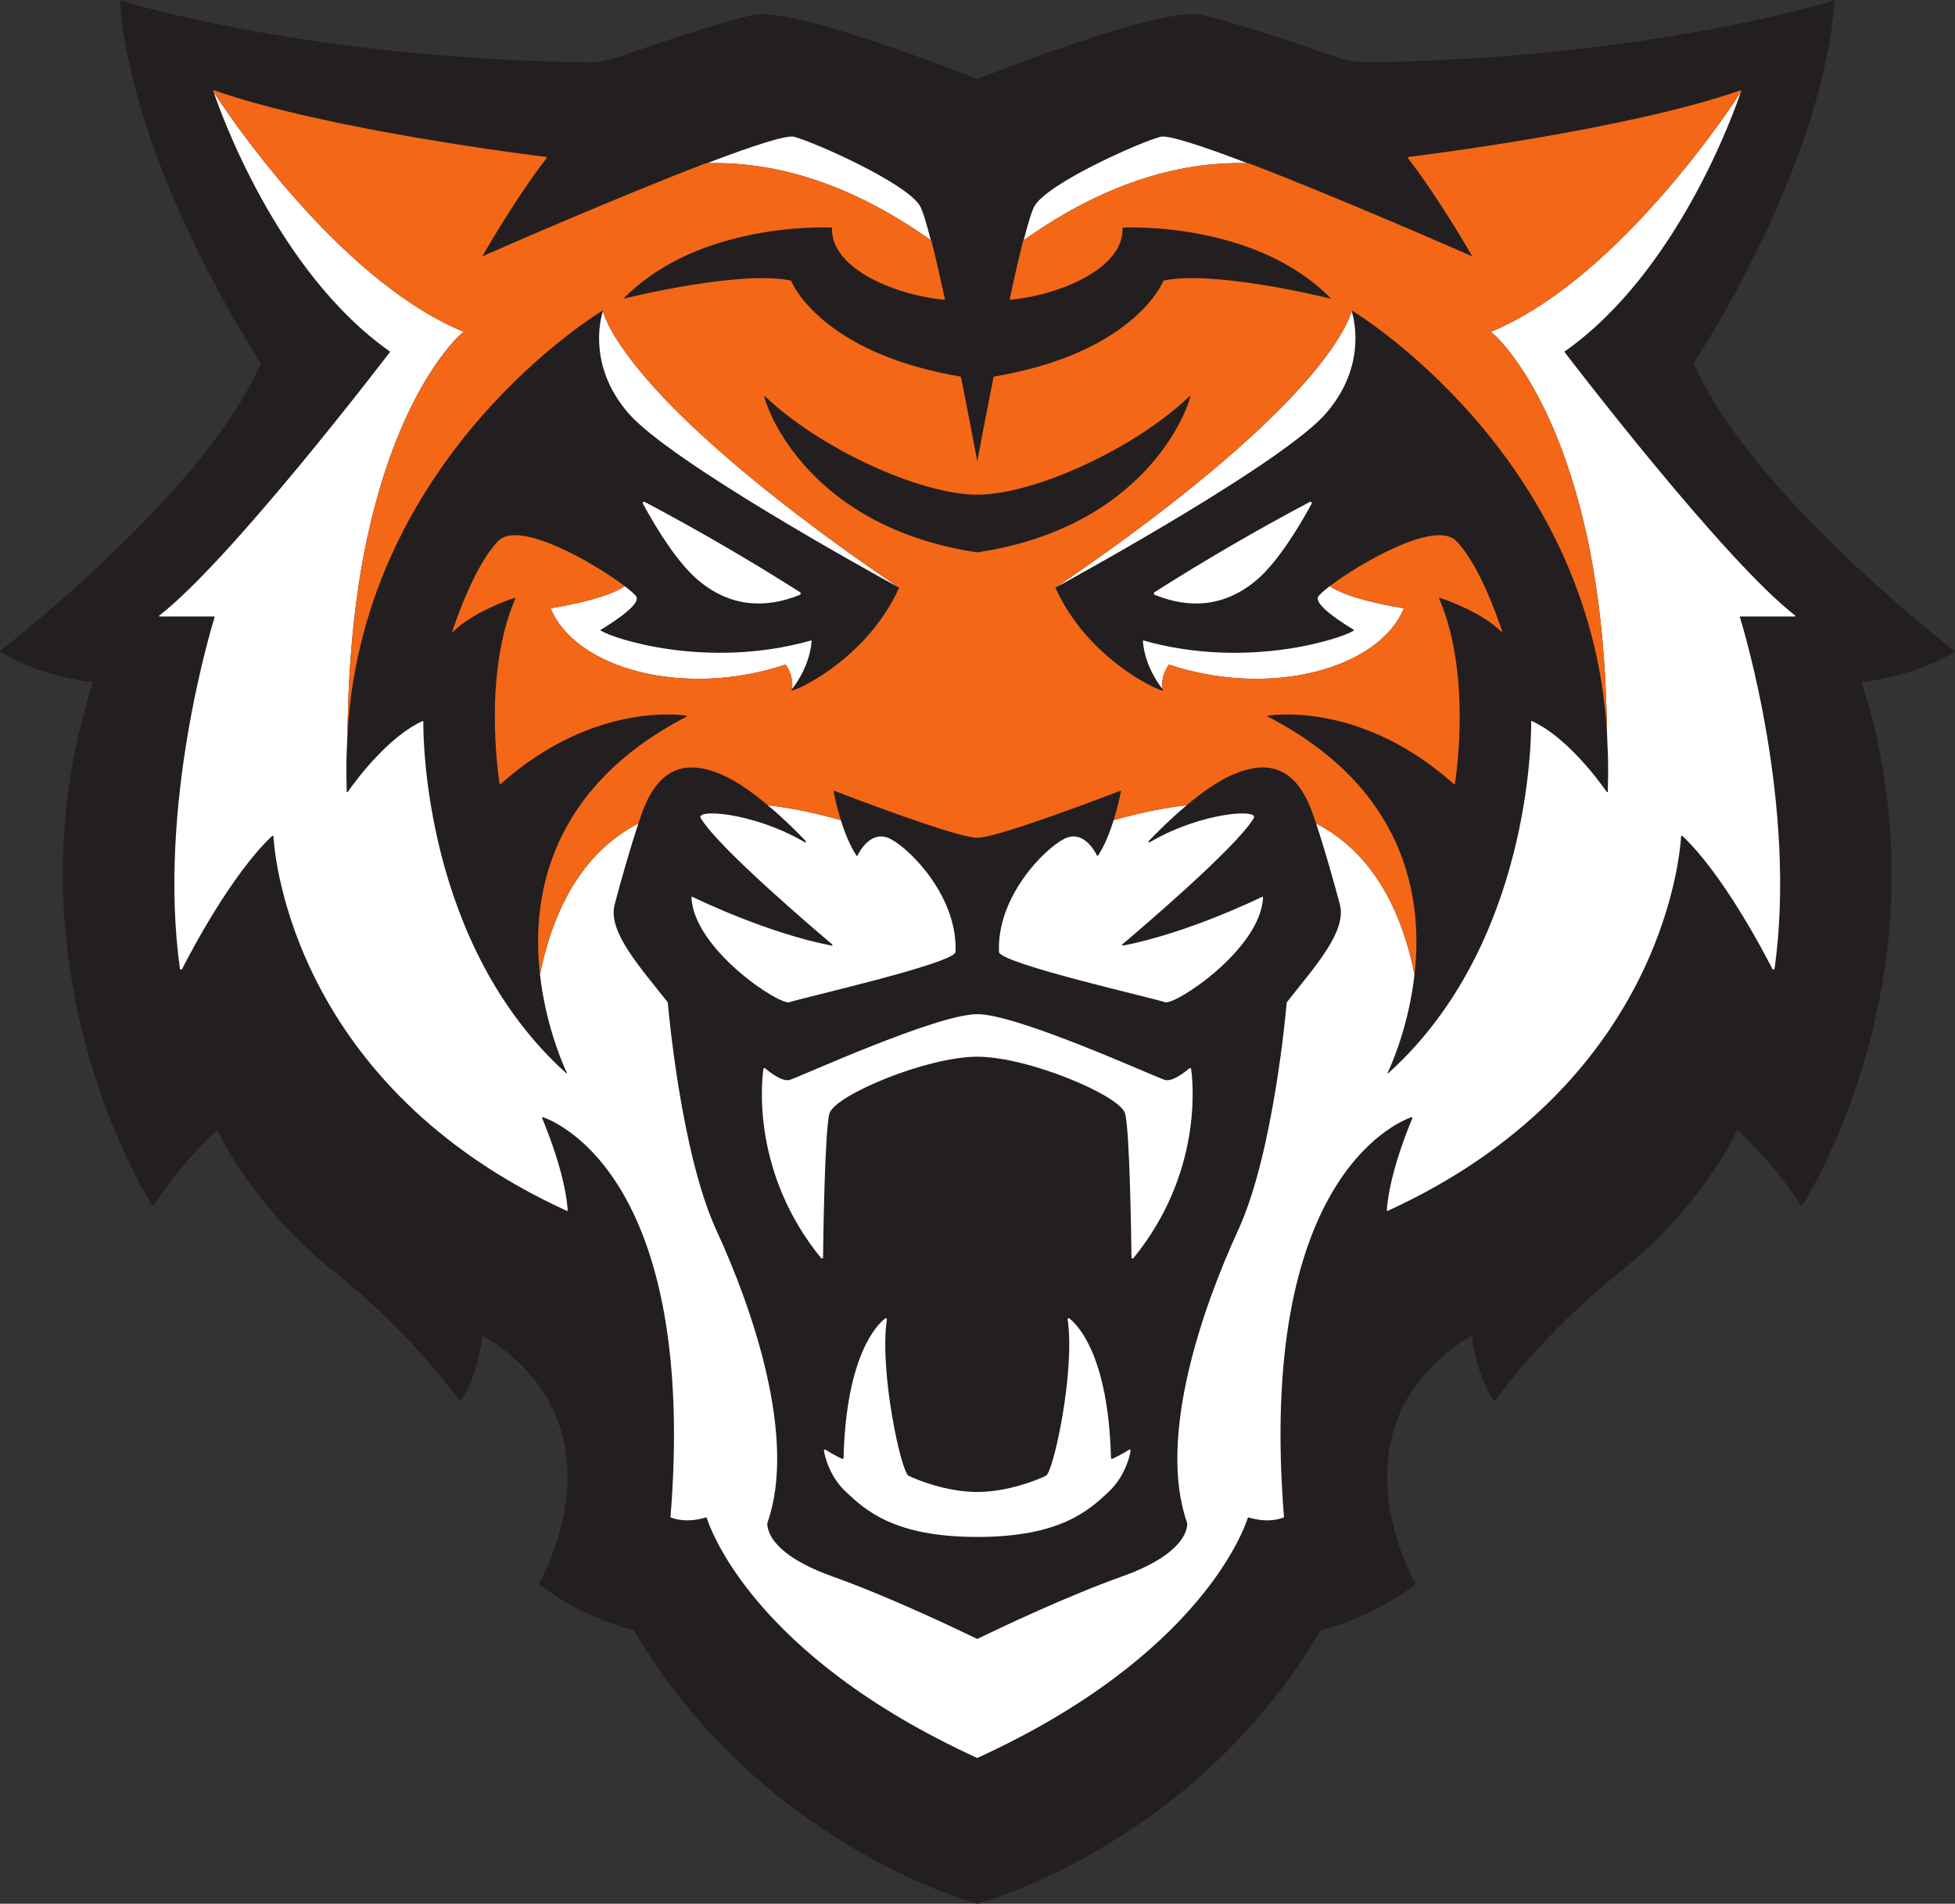 <?xml version="1.0" encoding="UTF-8" standalone="no"?>
<svg
   xmlns:dc="http://purl.org/dc/elements/1.1/"
   xmlns:cc="http://creativecommons.org/ns#"
   xmlns:rdf="http://www.w3.org/1999/02/22-rdf-syntax-ns#"
   xmlns:svg="http://www.w3.org/2000/svg"
   xmlns="http://www.w3.org/2000/svg"
   xmlns:sodipodi="http://sodipodi.sourceforge.net/DTD/sodipodi-0.dtd"
   xmlns:inkscape="http://www.inkscape.org/namespaces/inkscape"
   version="1.1"
   id="svg2"
   xml:space="preserve"
   width="507.307"
   height="494.053"
   viewBox="0 0 507.307 494.053"
   sodipodi:docname="Bengal.eps"><rect x="0" y="0" width="507.307" height="494.053" fill="#333333" stroke="none"/><defs
     id="defs6" /><sodipodi:namedview
     pagecolor="#ffffff"
     bordercolor="#666666"
     borderopacity="1"
     objecttolerance="10"
     gridtolerance="10"
     guidetolerance="10"
     inkscape:pageopacity="0"
     inkscape:pageshadow="2"
     inkscape:window-width="640"
     inkscape:window-height="480"
     id="namedview4" /><g
     id="g10"
     inkscape:groupmode="layer"
     inkscape:label="ink_ext_XXXXXX"
     transform="matrix(1.333,0,0,-1.333,0,494.053)"><g
       id="g12"
       transform="scale(0.1)"><path
         d="m 3625.09,2378.17 c 11.68,1.43 110.98,14.71 179.26,59.59 0.59,0.39 0.69,1.22 0.12,1.66 -22.95,17.78 -401.24,313.2 -507.18,559.61 -0.14,0.33 -0.13,0.66 0.07,0.95 9.5,14.36 249.64,380.28 274.02,704.3 0.06,0.72 -0.56,1.31 -1.26,1.1 -24.47,-7.58 -374.09,-112.96 -907.84,-120.4 -20.4,-0.28 -40.67,3.18 -59.92,9.93 -61.13,21.4 -203.34,70.15 -265.81,82.64 -79.31,15.86 -421.86,-120.19 -433.77,-124.94 -0.05,-0.02 -0.08,0 -0.12,0 -0.05,0.02 -0.19,0.07 -0.24,0.09 -0.05,-0.02 -0.19,-0.07 -0.23,-0.09 -0.04,0 -0.07,-0.02 -0.12,0 -11.91,4.75 -354.47,140.8 -433.78,124.94 -62.45,-12.49 -204.67,-61.24 -265.8,-82.64 -19.26,-6.75 -39.51,-10.21 -59.91,-9.93 -533.76,7.44 -883.381,112.82 -907.853,120.4 -0.696,0.21 -1.313,-0.38 -1.262,-1.1 24.379,-324.02 264.531,-689.94 274.031,-704.3 0.192,-0.29 0.207,-0.62 0.07,-0.95 C 401.613,2752.62 23.336,2457.2 0.371,2439.42 -0.188,2438.98 -0.09,2438.15 0.504,2437.76 68.785,2392.88 168.078,2379.6 179.754,2378.17 c 0.637,-0.07 0.949,-0.7 0.758,-1.31 -175.11,-546.65 99.074,-991.03 116.547,-1018.52 0.406,-0.64 1.324,-0.62 1.718,0.01 48.856,78.4 114.633,139.23 123.301,147.1 0.512,0.46 1.203,0.31 1.492,-0.32 6.524,-14.05 72.532,-150.9 225.469,-273.25 152.328,-121.87 236.383,-240.142 245.375,-253.091 0.406,-0.578 1.258,-0.551 1.688,0.02 32.574,44.471 41.976,114.801 43.328,126.341 0.09,0.75 0.968,1.14 1.613,0.74 280.507,-172.749 117.257,-466.48 107.947,-482.71 -0.26,-0.45 -0.09,-0.95 0.32,-1.258 85.27,-65.613 177.47,-88.024 184.27,-89.613 0.26,-0.059 0.48,-0.239 0.62,-0.469 C 1477.56,118.48 1887.91,3.898 1901.87,0.102 V 0 c 0.05,0 0.09,-0.012 0.18,0 0.01,0 0.07,0.02 0.09,0.031 C 1902.15,0.02 1902.2,0 1902.21,0 c 0.09,-0.012 0.14,0 0.18,0 v 0.102 c 0.01,0 0.03,0.008 0.03,0.008 0.01,0 0.02,-0.008 0.03,-0.008 V 0 c 0.05,0 0.1,-0.012 0.18,0 0.01,0 0.07,0.02 0.09,0.031 C 1902.73,0.02 1902.79,0 1902.8,0 c 0.09,-0.012 0.13,0 0.18,0 V 0.102 C 1916.94,3.898 2327.29,118.48 2570.66,531.84 c 0.13,0.23 0.35,0.41 0.61,0.469 6.8,1.589 99.01,24 184.27,89.613 0.41,0.308 0.58,0.808 0.32,1.258 -9.31,16.23 -172.57,309.961 107.95,482.71 0.64,0.4 1.52,0.01 1.6,-0.74 1.36,-11.54 10.76,-81.87 43.33,-126.341 0.43,-0.571 1.28,-0.598 1.69,-0.02 9,12.949 93.05,131.221 245.37,253.091 152.95,122.35 218.96,259.2 225.47,273.25 0.29,0.63 0.99,0.78 1.5,0.32 8.67,-7.87 74.45,-68.7 123.3,-147.1 0.4,-0.63 1.31,-0.65 1.72,-0.01 17.48,27.49 291.66,471.87 116.55,1018.52 -0.2,0.61 0.11,1.24 0.75,1.31"
         style="fill:#231f20;fill-opacity:1;fill-rule:nonzero;stroke:none"
         id="path14" /><path
         d="m 1557.45,2553.38 c -98.83,62.77 -199.76,121.43 -302.5,175.84 -2.22,1.18 -4.57,-1.5 -3.29,-3.83 26.02,-47.52 66.78,-114.78 108.48,-149.54 60.19,-50.15 127.44,-55.64 196.97,-27.57 1.98,0.8 2.18,3.93 0.34,5.1 z m 757.92,-926.86 c -8.28,-7.09 -32.99,-26.77 -47.7,-22.64 -17.87,5.02 -285.86,128.02 -365.23,128.02 h -0.03 c -79.37,0 -347.35,-123 -365.24,-128.02 -14.7,-4.13 -39.41,15.55 -47.7,22.64 -1.25,1.06 -3.15,0.33 -3.37,-1.29 -3.87,-27.67 -22.02,-203.47 112.31,-368.25 1.24,-1.52 3.77,-0.77 3.79,1.19 0.45,37.59 3.35,248.46 12.49,280.45 10.04,35.13 188.86,110.45 287.72,110.45 h 0.03 c 98.86,0 277.67,-75.32 287.71,-110.45 9.15,-31.99 12.05,-242.86 12.49,-280.45 0.03,-1.96 2.57,-2.71 3.81,-1.19 134.32,164.78 116.17,340.58 112.3,368.25 -0.22,1.62 -2.13,2.35 -3.38,1.29 z M 2197.69,883.891 c -10.31,-7.082 -25.76,-14.629 -32.06,-17.61 -1.37,-0.64 -2.86,0.399 -2.9,1.91 -5.2,199.539 -65.02,258.979 -81.12,271.419 -1.47,1.14 -3.5,-0.07 -3.23,-1.91 14.96,-101.25 -27.73,-297.18 -42.1,-304.372 -14.6,-7.289 -73,-31.629 -133.84,-31.629 h -0.03 c -60.84,0 -119.24,24.34 -133.84,31.629 -14.37,7.192 -57.06,203.122 -42.1,304.372 0.27,1.84 -1.76,3.05 -3.23,1.91 -16.1,-12.44 -75.93,-71.88 -81.11,-271.419 -0.04,-1.511 -1.55,-2.55 -2.9,-1.91 -6.3,2.981 -21.77,10.528 -32.07,17.61 -1.55,1.07 -3.63,-0.11 -3.31,-1.961 2.38,-13.282 11.6,-50.719 43.06,-80.231 38.93,-36.488 94.92,-87.578 255.5,-87.578 h 0.03 c 160.57,0 216.57,51.09 255.49,87.578 31.47,29.512 40.69,66.949 43.06,80.231 0.33,1.851 -1.75,3.031 -3.3,1.961 z M 2549.9,2729.22 c -102.75,-54.41 -203.68,-113.07 -302.51,-175.84 -1.83,-1.17 -1.63,-4.3 0.35,-5.1 69.53,-28.07 136.78,-22.58 196.97,27.57 41.69,34.76 82.46,102.02 108.48,149.54 1.27,2.33 -1.07,5.01 -3.29,3.83"
         style="fill:#ffffff;fill-opacity:1;fill-rule:nonzero;stroke:none"
         id="path16" /><path
         d="m 1812.03,3238.57 c -8.71,34.13 -16.27,58.91 -21.57,67.47 -26.74,43.57 -197.43,120.56 -244.34,133.93 -15.07,4.3 -83.68,-18.51 -169.67,-51.36 5,0.13 10,0.23 15.02,0.23 138.85,0 280.25,-50.52 420.56,-150.27 z m -589.29,-336.08 c 80.55,-94.06 474.62,-311.44 526.9,-339.8 l 0.01,0.02 c 0,0.01 -0.01,0.01 -0.02,0.01 0,0.01 -0.01,0.01 -0.02,0.02 -0.02,0.01 -0.05,0.03 -0.08,0.05 -155.66,105.25 -369.46,264.09 -493.24,408.71 -66.13,77.26 -80.23,119.89 -82.69,129.19 0,-0.01 -0.03,-0.01 -0.03,-0.01 0,-0.01 0.02,-0.02 0.02,-0.03 -5.65,-18.13 -28.07,-108.11 49.15,-198.16 z m 394.87,-1036.9 c -121.8,23.81 -254.1,87.13 -270.04,94.9 -0.72,0.35 -1.58,-0.2 -1.55,-1 4.27,-101.26 172.23,-211.45 191.06,-204.31 19.06,7.31 320.47,75.25 322.95,97.66 4.83,104.97 -84.92,198.18 -126.14,219.96 -36.94,19.64 -60.27,-23.18 -64.7,-32.26 -0.36,-0.72 -1.37,-0.79 -1.81,-0.13 -13.13,19.8 -23.21,45.83 -30.51,69.19 l -0.44,0.12 c -49.89,14.18 -97.58,23.93 -141.79,28.99 31.32,-26.3 58.26,-53.42 71.99,-67.75 5.19,-5.43 1.87,-5.4 -1.96,-3.19 -101.85,58.87 -218.01,64.9 -199.28,43.9 35.28,-57.36 220.76,-215.28 253.7,-243.1 3.25,-2.74 0.69,-3.41 -1.48,-2.98 z m -941.102,415.36 c -0.008,-0.09 -0.008,-0.18 -0.012,-0.26 v -0.01 c 0.012,0.09 0.004,0.18 0.012,0.27 z m 567.482,117.59 c 88.63,-22.45 192.81,-17.25 285.16,13.95 l 0.76,-0.99 c 0.07,-0.09 0.15,-0.19 0.22,-0.31 9.85,-14.26 13.89,-30.71 11.58,-46.55 34.43,44.37 37.83,86.05 38.16,93.77 0.03,0.68 -0.59,1.12 -1.24,0.93 -201.26,-57 -384.88,3.64 -408.86,19.13 -0.79,0.5 -1.14,1.35 -0.33,1.82 12.78,7.57 76.27,46.18 69.7,63.45 -1.34,3.57 -9.82,11.41 -22.98,21.43 l -0.2,-0.13 c -37.34,-25.94 -133.62,-41.24 -144.16,-42.84 23.07,-56.72 85.75,-101.76 172.19,-123.66 z m 1884.32,-117.86 0.01,0.01 c -0.01,0.08 -0.01,0.17 -0.02,0.26 0.01,-0.09 0.01,-0.18 0.01,-0.27 z m 366.39,227.24 c -138.15,106.97 -434.25,493.68 -448.95,512.92 -0.35,0.46 -0.17,1.02 0.29,1.35 221.25,155.55 331.83,472.17 342.93,505.27 -7.35,-11.52 -65.72,-101.67 -155.12,-203.47 -115.68,-131.69 -227.27,-220.42 -331.69,-263.72 9.74,-6.97 60.36,-54.76 111.37,-164.99 32.21,-69.63 58.19,-150.43 77.22,-240.15 23.7,-111.8 35.86,-237.79 37.57,-374.44 v 0 c 0.37,-6.41 0.44,-13.07 0.72,-19.54 0.54,-12.18 1.21,-24.26 1.37,-36.73 0.28,-19.43 0.1,-39.23 -0.56,-59.41 -0.02,-0.5 -0.35,-0.87 -0.74,-1.02 -0.16,-0.06 -0.31,0.12 -0.49,0.16 -0.22,0.03 -0.46,-0.04 -0.62,0.19 v 0 c -6.35,9.16 -29.55,41.67 -61.09,74.01 -0.02,0.03 -0.04,0.05 -0.06,0.07 -24.52,25.14 -54.07,50.17 -84.65,64.07 -0.32,0.14 -0.66,0.08 -0.95,-0.08 -0.31,-0.18 -0.54,-0.49 -0.53,-0.9 0.28,-28.95 -0.83,-434.06 -277.54,-683.96 -0.58,-0.52 -1.26,-0.93 -1.64,-0.87 -0.37,0.06 -0.43,0.61 0.21,2.01 0.51,1.07 1.1,2.38 1.77,3.83 0.07,0.15 0.13,0.3 0.19,0.45 10.7,23.75 39.75,95.09 49.94,186.55 l -0.39,1.89 c -29.66,143.57 -94.04,241.73 -191.3,291.83 16.46,-49.39 33.63,-109.71 46.4,-158.06 13.48,-52.42 -48.01,-119.91 -103.29,-190.01 -0.13,-0.16 -0.2,-0.29 -0.21,-0.5 -0.82,-9.69 -25.44,-293.01 -94.55,-443.25 -70.29,-152.72 -157.54,-404.791 -99.43,-569.682 0.02,-0.058 0.03,-0.047 0.04,-0.097 0.2,-1.231 8.25,-56.231 -126.02,-104.211 -108.03,-38.598 -234.61,-98.7 -281.94,-121.66 v -0.051 c -0.03,0 -0.07,0 -0.1,0 -0.11,-0.059 -0.21,-0.02 -0.32,0 -0.03,0 -0.07,0 -0.11,0 v 0.051 c -0.01,0 -0.02,0.011 -0.03,0.011 0,0 -0.01,-0.011 -0.02,-0.011 v -0.051 c -0.03,0 -0.07,0 -0.11,0 -0.11,-0.02 -0.21,-0.059 -0.32,0 -0.02,0 -0.07,0 -0.1,0 v 0.051 c -47.32,22.96 -173.91,83.062 -281.95,121.66 -134.26,47.98 -126.2,102.98 -126.01,104.211 0.01,0.05 0.02,0.039 0.04,0.097 58.11,164.891 -29.13,416.962 -99.43,569.682 -69.1,150.24 -93.72,433.56 -94.54,443.25 -0.02,0.21 -0.09,0.34 -0.22,0.5 -55.28,70.1 -116.76,137.59 -103.29,190.01 12.78,48.35 29.94,108.67 46.39,158.06 -97.25,-50.1 -161.62,-148.26 -191.29,-291.83 l -0.39,-1.89 c 10.2,-91.46 39.24,-162.8 49.94,-186.55 0.06,-0.15 0.13,-0.3 0.2,-0.45 0.66,-1.45 1.26,-2.76 1.76,-3.83 0.65,-1.4 0.58,-1.95 0.21,-2.01 -0.38,-0.06 -1.06,0.35 -1.64,0.87 -276.716,249.9 -277.817,655.01 -277.536,683.96 0.004,0.41 -0.227,0.72 -0.535,0.9 -0.278,0.16 -0.618,0.22 -0.946,0.08 -30.574,-13.9 -60.125,-38.93 -84.64,-64.07 -0.028,-0.02 -0.051,-0.04 -0.071,-0.07 -31.543,-32.34 -54.746,-64.85 -61.086,-74.01 h -0.003 c -0.157,-0.23 -0.399,-0.16 -0.625,-0.19 -0.176,-0.04 -0.321,-0.22 -0.493,-0.16 -0.386,0.15 -0.707,0.52 -0.726,1.02 -0.668,20.18 -0.848,39.98 -0.574,59.41 0.171,12.47 0.832,24.55 1.375,36.73 0.289,6.47 0.355,13.13 0.726,19.54 h -0.004 c 1.707,136.65 13.867,262.64 37.571,374.44 19.027,89.72 45.007,170.52 77.222,240.15 51.008,110.23 101.633,158.02 111.367,164.99 -104.422,43.3 -216.007,132.03 -331.687,263.72 -89.406,101.8 -147.774,191.95 -155.121,203.47 11.097,-33.1 121.687,-349.72 342.926,-505.27 0.468,-0.33 0.64,-0.89 0.289,-1.35 -14.696,-19.24 -310.805,-405.95 -448.942,-512.92 -0.773,-0.6 -0.301,-1.76 0.676,-1.76 h 106.055 c 0.687,0 1.211,-0.56 1.011,-1.22 -7.148,-23.06 -111.593,-367.77 -67.648,-684.15 0.312,-2.25 3.387,-2.79 4.41,-0.77 16.973,33.4 95.766,183.82 175.082,258.82 0.949,0.89 2.5,0.32 2.574,-0.98 2.504,-42.24 41.344,-486.68 571.303,-728.98 0.69,-0.31 1.51,0.15 1.48,0.92 -0.4,10.38 -4.61,70.71 -49.53,179.32 -0.51,1.22 0.59,2.54 1.83,2.1 32.18,-11.38 300.2,-126.2 247.95,-778.072 -0.03,-0.437 0.15,-0.828 0.55,-1.007 4.15,-1.84 29.49,-11.86 68.59,-0.02 0.53,0.16 1.09,-0.051 1.25,-0.57 5.12,-16.719 88.19,-267.031 526.23,-467.563 0.12,-0.047 0.24,-0.008 0.36,0 0.04,0.024 0.08,0.043 0.11,0.063 0.04,-0.02 0.08,-0.039 0.12,-0.063 0.12,-0.008 0.25,-0.047 0.36,0 438.05,200.532 521.12,450.844 526.23,467.563 0.17,0.519 0.73,0.73 1.25,0.57 39.1,-11.84 64.45,-1.82 68.6,0.02 0.4,0.179 0.57,0.57 0.53,1.007 -52.23,651.872 215.79,766.692 247.96,778.072 1.24,0.44 2.35,-0.88 1.84,-2.1 -44.92,-108.61 -49.14,-168.94 -49.53,-179.32 -0.04,-0.77 0.79,-1.23 1.48,-0.92 529.95,242.3 568.79,686.74 571.29,728.98 0.08,1.3 1.63,1.87 2.58,0.98 79.32,-75 158.11,-225.42 175.08,-258.82 1.02,-2.02 4.1,-1.48 4.41,0.77 43.95,316.38 -60.5,661.09 -67.65,684.15 -0.2,0.66 0.33,1.22 1.02,1.22 h 106.06 c 0.96,0 1.44,1.16 0.67,1.76 z m -1219.81,-96.42 0.78,0.99 c 92.34,-31.2 196.53,-36.4 285.16,-13.95 86.44,21.9 149.11,66.94 172.18,123.66 -10.54,1.6 -106.82,16.9 -144.16,42.84 l -0.2,0.13 c -13.16,-10.02 -21.64,-17.86 -22.97,-21.43 -6.58,-17.27 56.91,-55.88 69.69,-63.45 0.8,-0.47 0.46,-1.32 -0.33,-1.82 -23.97,-15.49 -207.6,-76.13 -408.86,-19.13 -0.65,0.19 -1.28,-0.25 -1.24,-0.93 0.33,-7.72 3.73,-49.4 38.17,-93.77 -2.32,15.84 1.73,32.29 11.57,46.55 0.08,0.12 0.16,0.22 0.21,0.31 z m -219.69,151.24 c 0,-0.01 -0.01,-0.01 -0.02,-0.02 0,0 -0.01,0 -0.02,-0.01 l 0.02,-0.02 c 52.28,28.36 446.35,245.74 526.9,339.8 77.21,90.05 54.79,180.03 49.14,198.16 0.01,0.01 0.02,0.02 0.02,0.03 0,0 -0.03,0 -0.03,0.01 -2.46,-9.3 -16.56,-51.93 -82.68,-129.19 -123.79,-144.62 -337.58,-303.46 -493.24,-408.71 -0.03,-0.02 -0.06,-0.04 -0.09,-0.05 z m 373.16,825.87 c -85.99,32.85 -154.6,55.66 -169.66,51.36 -46.92,-13.37 -217.61,-90.36 -244.35,-133.93 -5.3,-8.56 -12.85,-33.34 -21.56,-67.47 140.3,99.75 281.7,150.27 420.56,150.27 5.01,0 10.01,-0.1 15.01,-0.23 z M 2267.74,1755.18 c 18.81,-7.14 186.78,103.05 191.05,204.31 0.04,0.8 -0.83,1.35 -1.54,1 -15.94,-7.77 -148.24,-71.09 -270.05,-94.9 -2.17,-0.43 -4.73,0.24 -1.49,2.98 32.94,27.82 218.43,185.74 253.71,243.1 18.73,21 -97.43,14.97 -199.28,-43.9 -3.83,-2.21 -7.15,-2.24 -1.96,3.19 13.74,14.33 40.68,41.45 72,67.75 -44.22,-5.06 -91.91,-14.81 -141.8,-28.99 l -0.44,-0.12 c -7.29,-23.36 -17.37,-49.39 -30.51,-69.19 -0.45,-0.66 -1.45,-0.59 -1.8,0.13 -4.44,9.08 -27.76,51.9 -64.71,32.26 -41.22,-21.78 -130.97,-114.99 -126.13,-219.96 2.48,-22.41 303.88,-90.35 322.95,-97.66"
         style="fill:#ffffff;fill-opacity:1;fill-rule:nonzero;stroke:none"
         id="path18" /><path
         d="m 1902.42,2630.92 c -323.79,48.53 -407.39,271.97 -414.69,302.97 -0.13,0.53 0.11,0.93 0.47,1.12 0.01,0 0,0.01 0.01,0.01 -0.01,0.02 -0.01,0.04 -0.02,0.06 0.02,-0.02 0.04,-0.04 0.06,-0.05 0.33,0.16 0.76,0.14 1.11,-0.2 102.63,-98.9 298.71,-191.2 413.06,-191.67 114.36,0.47 310.43,92.77 413.06,191.67 0.36,0.34 0.78,0.36 1.12,0.2 0.01,0.01 0.04,0.03 0.05,0.05 0,-0.02 -0.01,-0.04 -0.01,-0.06 v -0.01 c 0.36,-0.19 0.61,-0.59 0.48,-1.12 -7.3,-31 -90.91,-254.44 -414.7,-302.97 z m 1487.39,898.46 c -0.38,0.92 -1.2,1.31 -2.06,1.03 -221.12,-77.5 -628.32,-127.46 -645.54,-129.55 -0.64,-0.07 -1.16,-0.47 -1.41,-1.05 -0.24,-0.59 -0.15,-1.24 0.25,-1.75 54.31,-69.72 113.29,-170.54 124.56,-190.05 0.1,-0.19 0.02,-0.31 -0.02,-0.37 -0.12,-0.12 -0.24,-0.06 -0.29,-0.04 -26.45,11.63 -263.45,115.47 -434.51,180.93 l -0.24,0.05 c -5.74,0.17 -11.48,0.26 -17.22,0.26 -139.1,0 -280.76,-50.68 -421.31,-150.78 l -0.22,-0.15 -0.07,-0.27 c -7.38,-29.03 -16.17,-66.98 -26.1,-112.79 -0.12,-0.56 0.04,-1.15 0.42,-1.59 0.39,-0.43 0.97,-0.64 1.5,-0.58 53.97,5.7 108.06,22.25 148.42,45.44 59.1,33.95 70.26,70.3 69.22,94.81 -0.01,0.07 0,0.25 0.1,0.25 7.19,0.37 72.61,2.95 154,-13.21 105.76,-20.99 190.38,-62.89 251.51,-124.52 0.15,-0.15 0.07,-0.32 0.03,-0.39 -0.04,-0.08 -0.17,-0.18 -0.32,-0.16 -23.14,5.67 -228.76,54.98 -324.65,35.35 -0.59,-0.12 -1.04,-0.49 -1.27,-1.04 -1.61,-3.89 -17.19,-39.21 -65.8,-79 -63.27,-51.79 -151.84,-87.79 -263.24,-106.99 -0.72,-0.12 -1.3,-0.68 -1.45,-1.39 -16.3,-81.44 -29.02,-149.38 -31.41,-162.18 -0.01,-0.04 -0.03,-0.15 -0.13,-0.19 h -0.27 c -0.1,0.04 -0.13,0.15 -0.13,0.19 -2.39,12.8 -15.12,80.74 -31.42,162.18 -0.14,0.71 -0.72,1.27 -1.45,1.39 -111.4,19.2 -199.96,55.2 -263.23,106.99 -48.62,39.79 -64.19,75.11 -65.8,79 -0.22,0.55 -0.68,0.92 -1.27,1.04 -95.89,19.63 -301.52,-29.68 -324.65,-35.35 -0.14,-0.02 -0.29,0.08 -0.32,0.16 -0.05,0.07 -0.12,0.24 0.02,0.39 61.14,61.63 145.76,103.53 251.51,124.52 81.4,16.16 146.82,13.58 154,13.21 0.11,0 0.12,-0.18 0.11,-0.25 -1.04,-24.51 10.11,-60.86 69.22,-94.81 40.36,-23.19 94.46,-39.74 148.42,-45.44 0.52,-0.06 1.11,0.15 1.5,0.58 0.38,0.44 0.54,1.03 0.42,1.59 -9.94,45.81 -18.72,83.76 -26.1,112.79 l -0.08,0.27 -0.22,0.15 c -140.54,100.1 -282.2,150.78 -421.3,150.78 -5.75,0 -11.48,-0.09 -17.22,-0.26 l -0.24,-0.05 C 1203,3323.07 965.996,3219.23 939.543,3207.6 c -0.051,-0.02 -0.164,-0.08 -0.289,0.04 -0.039,0.06 -0.117,0.18 -0.016,0.37 11.266,19.51 70.242,120.33 124.562,190.05 0.4,0.51 0.49,1.16 0.25,1.75 -0.24,0.58 -0.77,0.98 -1.41,1.05 -17.22,2.09 -424.425,52.05 -645.538,129.55 -0.856,0.28 -1.684,-0.11 -2.059,-1.03 l -0.148,-0.36 0.199,-0.31 c 0.562,-0.92 60.601,-96.21 155.902,-204.71 115.688,-131.7 227.274,-220.43 331.692,-263.73 -9.739,-6.97 -60.364,-54.76 -111.368,-164.99 -32.218,-69.63 -58.199,-150.43 -77.222,-240.15 -23.7,-111.8 -35.864,-237.79 -37.575,-374.43 l 0.012,-0.02 c 32.926,543.18 495.105,820.16 495.735,820.49 0.57,0.3 1.15,0.01 1.35,-0.49 0.01,0 0.03,0 0.03,0.01 0,-0.03 0.02,-0.06 0.02,-0.09 0,-0.01 0.01,-0.01 0.01,-0.01 2.52,-9.46 16.72,-52.04 82.66,-129.09 123.76,-144.61 337.52,-303.41 493.18,-408.67 0.03,-0.01 0.09,-0.05 0.12,-0.06 0.01,-0.01 0.01,-0.02 0.02,-0.03 0.01,-0.01 0.01,-0.01 0.02,-0.02 0.01,0 0.01,0 0.02,-0.01 l -0.01,-0.01 c 0.41,-0.28 0.52,-0.78 0.31,-1.25 -59.92,-131.85 -188.23,-195.17 -208.15,-199.51 -0.93,-0.2 -1.45,0.91 -0.86,1.66 0.27,0.35 0.51,0.69 0.77,1.04 2.31,15.84 -1.73,32.29 -11.57,46.55 -0.09,0.12 -0.16,0.22 -0.22,0.31 l -0.77,0.99 c -92.34,-31.2 -196.53,-36.4 -285.16,-13.95 -86.44,21.9 -149.12,66.94 -172.19,123.66 10.54,1.6 106.82,16.9 144.16,42.84 l 0.21,0.14 c -57.44,43.72 -204.78,129.38 -245.759,88.4 -45.172,-45.17 -82.578,-154.02 -89.828,-176.05 -0.344,-1.03 0.859,-1.71 1.625,-0.95 37.734,37.51 107.047,61.69 119.822,65.92 0.83,0.28 1.52,-0.55 1.17,-1.36 -62.445,-145.14 -33.879,-340.28 -30.605,-360.95 0.125,-0.81 1.082,-1.09 1.683,-0.56 172.602,154.02 338.162,136.91 362.132,133.46 0.97,-0.15 1.08,-1.44 0.19,-1.9 -266.6,-138.24 -302.74,-348.67 -285.54,-502.1 l 0.48,2.32 c 29.66,143.53 94,241.68 191.2,291.78 2.08,6.23 4.14,12.31 6.18,18.13 31.56,89.74 84.91,109.18 159.92,75.14 28.08,-12.68 58.56,-34.9 85.77,-57.74 44.22,-5.07 91.92,-14.81 141.82,-29 l 0.4,-0.12 c -8.27,26.52 -12.9,49.55 -14.13,55.98 -0.15,0.79 0.63,1.42 1.38,1.13 21.41,-8.26 237.2,-91.1 278.02,-91.42 0.08,0 0.19,0.02 0.27,0.02 0.09,0 0.19,-0.02 0.28,-0.02 40.82,0.32 256.6,83.16 278.01,91.42 0.76,0.29 1.54,-0.34 1.39,-1.13 -1.23,-6.43 -5.86,-29.46 -14.14,-55.98 l 0.4,0.12 c 49.9,14.19 97.61,23.93 141.83,29 27.2,22.84 57.68,45.06 85.76,57.74 75.01,34.04 128.37,14.6 159.93,-75.14 2.03,-5.82 4.1,-11.9 6.17,-18.13 97.21,-50.1 161.55,-148.25 191.21,-291.78 l 0.48,-2.32 c 17.19,153.43 -18.94,363.86 -285.54,502.1 -0.88,0.46 -0.79,1.75 0.19,1.9 23.97,3.45 189.53,20.56 362.13,-133.46 0.6,-0.53 1.56,-0.25 1.68,0.56 3.28,20.67 31.84,215.81 -30.6,360.95 -0.35,0.81 0.34,1.64 1.17,1.36 12.77,-4.23 82.09,-28.41 119.82,-65.92 0.76,-0.76 1.96,-0.08 1.63,0.95 -7.26,22.03 -44.67,130.88 -89.83,176.05 -40.98,40.98 -188.32,-44.68 -245.76,-88.4 l 0.2,-0.14 c 37.34,-25.94 133.62,-41.24 144.17,-42.84 -23.07,-56.72 -85.75,-101.76 -172.19,-123.66 -88.63,-22.45 -192.82,-17.25 -285.16,13.95 l -0.77,-0.99 c -0.06,-0.09 -0.14,-0.19 -0.22,-0.31 -9.84,-14.26 -13.89,-30.71 -11.57,-46.55 0.26,-0.35 0.5,-0.69 0.77,-1.04 0.59,-0.75 0.07,-1.86 -0.87,-1.66 -19.91,4.34 -148.22,67.66 -208.14,199.51 -0.21,0.47 -0.1,0.97 0.31,1.25 l -0.01,0.01 c 0,0.01 0.01,0.01 0.02,0.01 0,0.01 0.01,0.01 0.02,0.02 0.01,0.01 0.01,0.02 0.02,0.03 0.03,0.01 0.08,0.05 0.11,0.06 155.67,105.26 369.42,264.06 493.19,408.67 65.94,77.05 80.14,119.63 82.66,129.09 0,0 0,0 0,0.01 0.01,0.03 0.02,0.06 0.02,0.09 0.01,-0.01 0.02,-0.01 0.03,-0.01 0.21,0.5 0.78,0.79 1.36,0.49 0.62,-0.33 462.8,-277.31 495.73,-820.49 l 0.01,0.02 c -1.71,136.64 -13.87,262.63 -37.57,374.43 -19.03,89.72 -45.01,170.52 -77.22,240.15 -51.01,110.23 -101.63,158.02 -111.37,164.99 104.42,43.3 216.01,132.03 331.69,263.73 95.3,108.5 155.34,203.79 155.91,204.71 l 0.19,0.31 -0.14,0.36"
         style="fill:#f36717;fill-opacity:1;fill-rule:nonzero;stroke:none"
         id="path20" /></g></g></svg>
